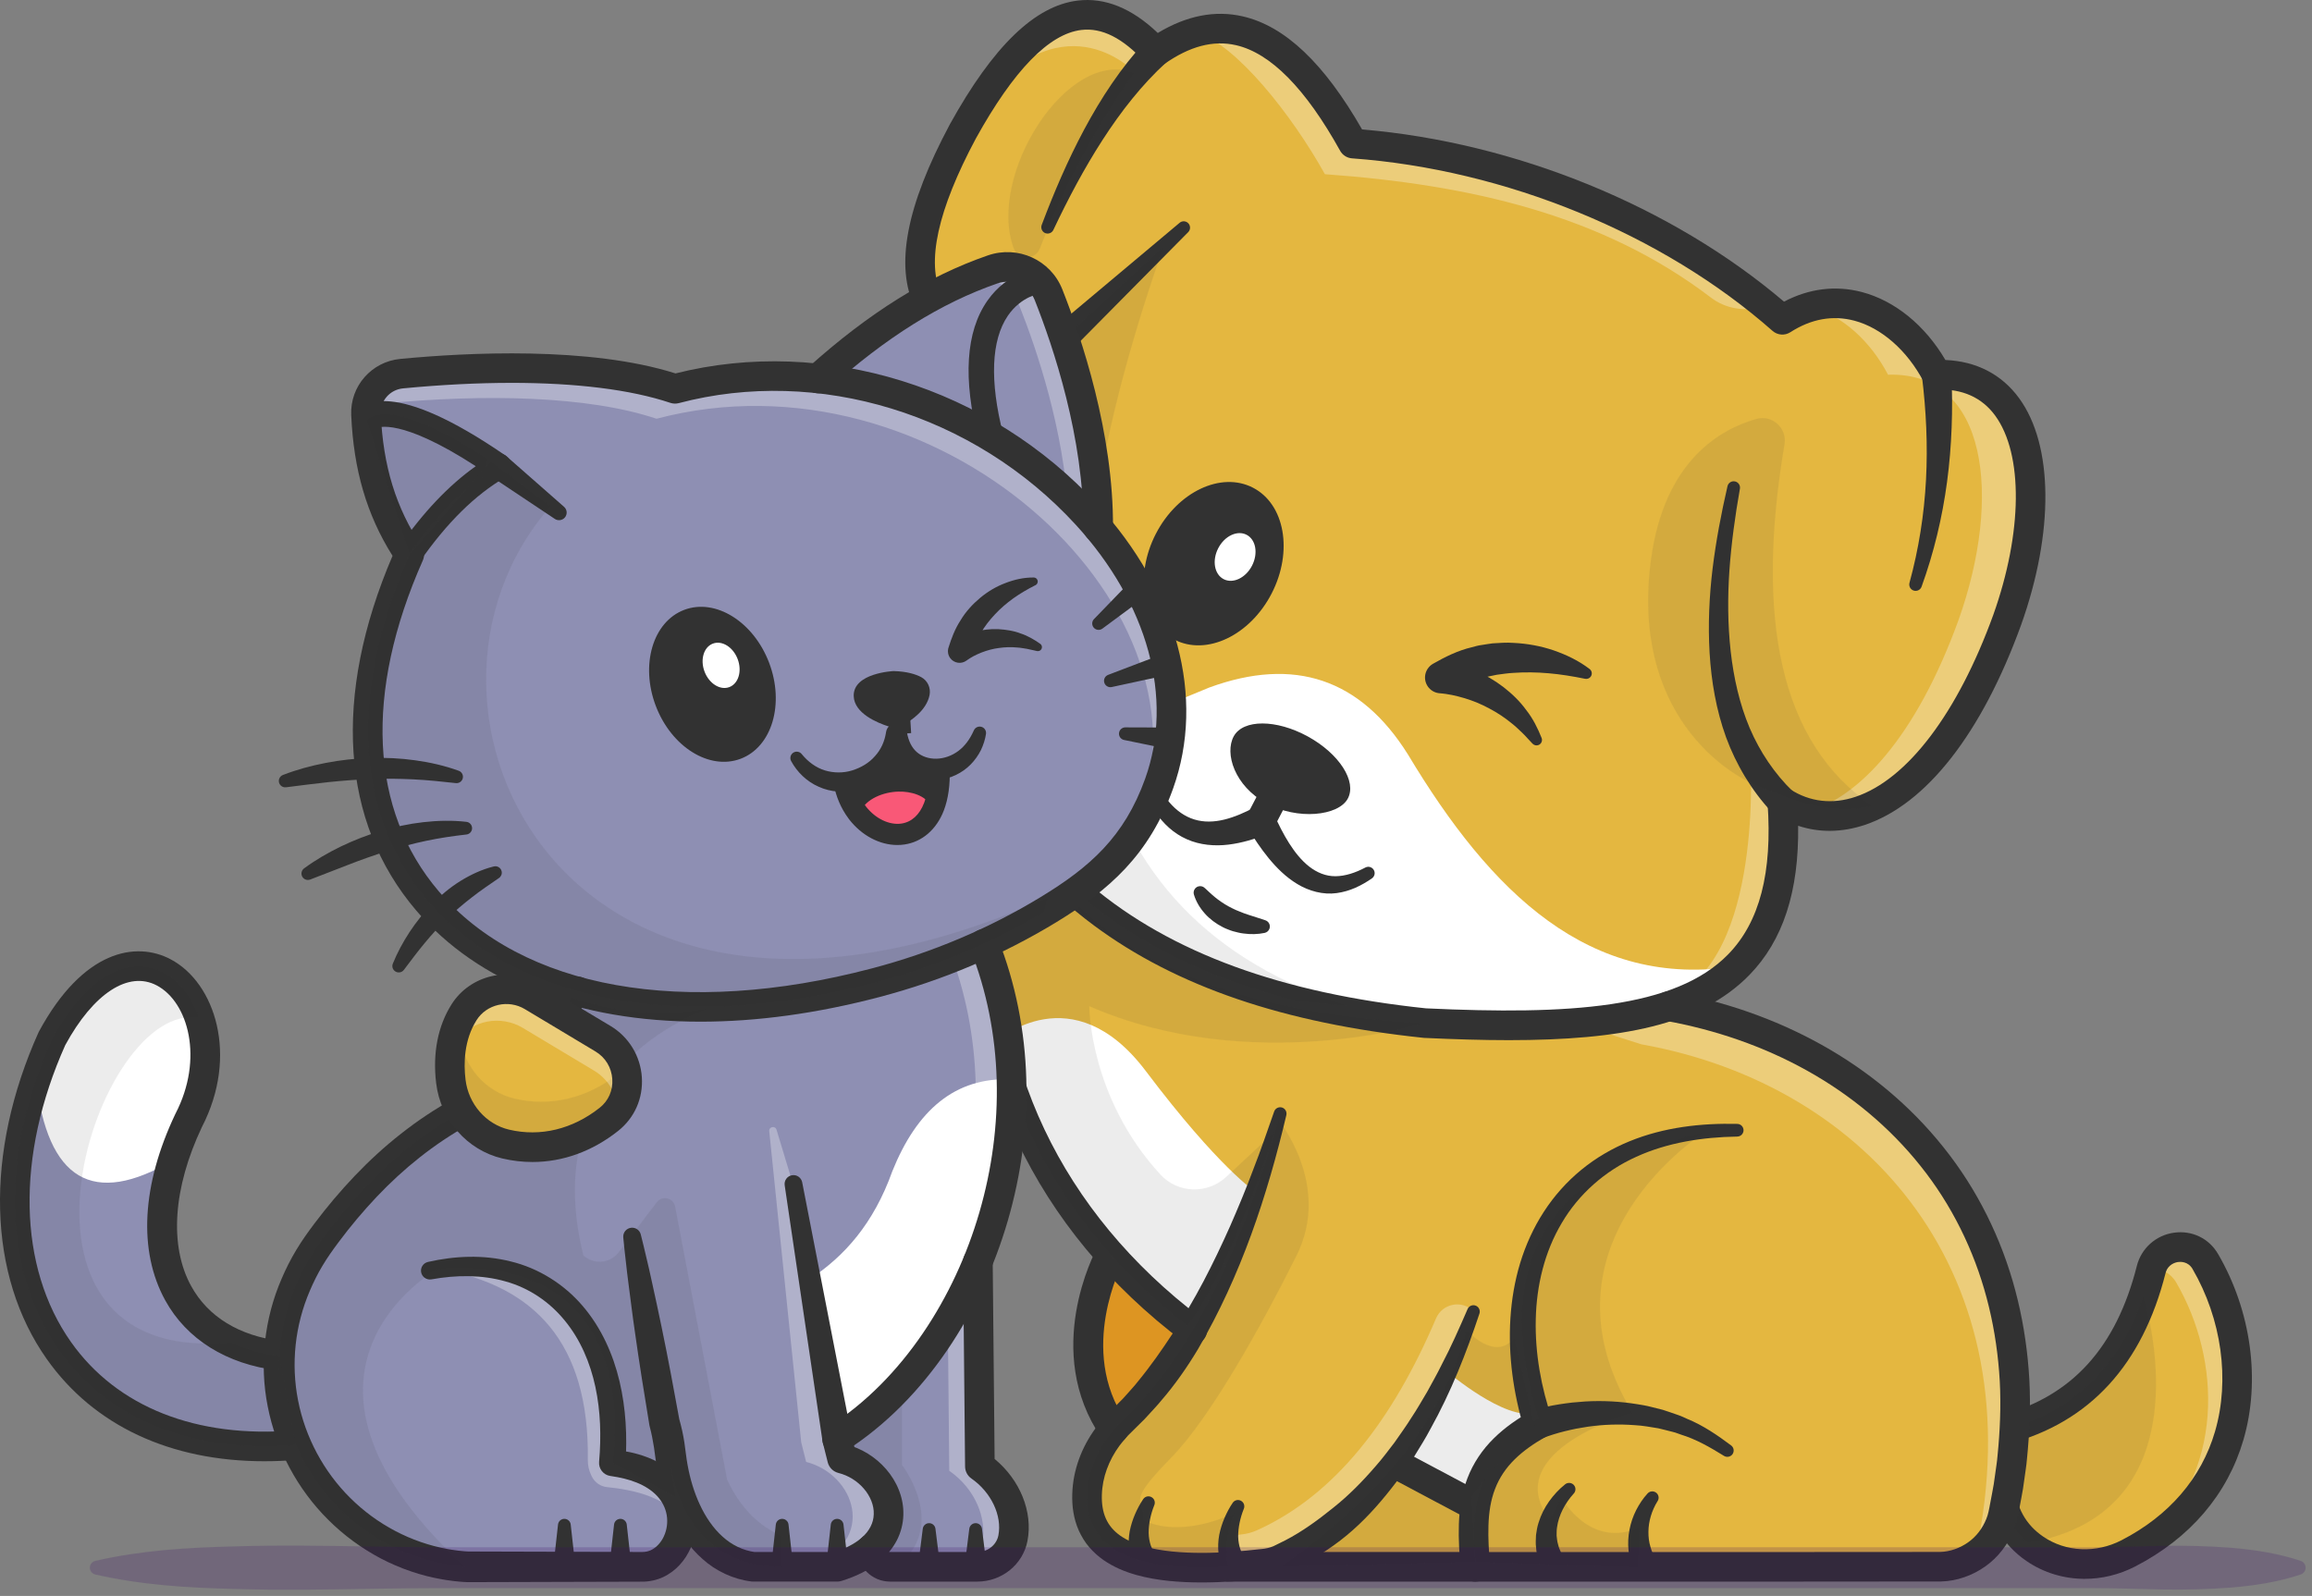 <svg width="239" height="165" viewBox="0 0 239 165" fill="none" xmlns="http://www.w3.org/2000/svg">
<rect x="0" y="0" width="239" height="165" fill="#808080" stroke="none"/>
<path d="M220.015 160.598C216.941 162.181 213.217 162.08 210.358 160.135C210.092 159.952 209.825 159.75 209.571 159.527C208.111 158.272 206.935 156.393 206.695 153.582L207.316 147.781C214.381 145.883 219.058 141.201 221.558 133.988C221.864 133.113 222.135 132.204 222.375 131.255C223.044 128.615 226.603 128.068 227.971 130.425C233.283 139.562 233.183 153.805 220.015 160.598Z" fill="#E4B740"/>
<g opacity="0.55">
<path opacity="0.55" d="M221.563 159.728C230.114 152.318 229.585 140.541 224.973 132.611C224.391 131.606 223.403 131.128 222.42 131.115C223.171 128.597 226.63 128.112 227.971 130.425C233.064 139.19 233.183 152.65 221.562 159.728H221.563Z" fill="white"/>
</g>
<path d="M215.511 163.234C213.381 163.234 211.285 162.618 209.498 161.399C206.948 159.662 205.452 157.003 205.169 153.712C205.097 152.87 205.721 152.128 206.562 152.056C207.404 151.986 208.145 152.607 208.218 153.449C208.425 155.86 209.408 157.634 211.222 158.87C213.561 160.464 216.661 160.606 219.312 159.238C224.227 156.703 227.568 152.817 228.974 148.001C230.533 142.661 229.664 136.378 226.65 131.193C226.188 130.398 225.389 130.444 225.156 130.476C224.912 130.511 224.096 130.695 223.86 131.63C221.465 141.092 216.032 147.024 207.71 149.256C206.893 149.476 206.055 148.991 205.836 148.175C205.617 147.359 206.101 146.52 206.917 146.3C214.19 144.348 218.761 139.305 220.893 130.88C221.354 129.056 222.861 127.708 224.73 127.445C226.6 127.183 228.351 128.03 229.295 129.654C232.722 135.549 233.7 142.729 231.912 148.858C230.266 154.498 226.394 159.029 220.715 161.957C219.061 162.81 217.274 163.232 215.511 163.232V163.234Z" fill="#323232"/>
<g opacity="0.3">
<path opacity="0.3" d="M209.571 159.527C208.111 158.272 206.935 156.393 206.695 153.582L207.316 147.781C214.381 145.883 219.058 141.201 221.558 133.988H221.563C221.563 133.988 228.745 156.358 209.571 159.527Z" fill="#323232"/>
</g>
<path d="M115.117 147.78C109.451 139.51 114.735 129.787 114.735 129.787L123.26 137.498L115.117 147.78Z" fill="#EF9F21"/>
<path d="M115.105 148.149L114.937 147.903C109.262 139.619 114.49 129.78 114.544 129.682L114.676 129.438L123.559 137.473L115.105 148.148V148.149ZM114.801 130.141C114.05 131.69 110.357 140.13 115.132 147.409L122.961 137.523L114.801 130.141Z" fill="#323232"/>
<g opacity="0.3">
<path opacity="0.3" d="M115.117 147.78C109.451 139.51 114.735 129.787 114.735 129.787L123.26 137.498L115.117 147.78Z" fill="#323232"/>
</g>
<path d="M207.087 156.502C206.41 159.693 203.612 161.989 200.347 161.989H126.986L123.261 137.499C123.09 137.367 122.92 137.241 122.75 137.11C108.643 126.233 100.634 110.347 102.133 92.807L107.335 88.768L112.367 84.864L172.482 104.033C196.042 108.244 213.161 127.92 207.088 156.502H207.087Z" fill="#E4B740"/>
<g opacity="0.55">
<path opacity="0.55" d="M207.088 156.503C206.703 158.313 205.636 159.838 204.185 160.813C204.22 160.691 204.251 160.564 204.277 160.438C210.349 131.856 193.23 112.178 169.671 107.969L109.556 88.799L102.01 94.657C102.041 94.045 102.08 93.429 102.132 92.808L112.367 84.865L172.482 104.034C196.041 108.244 213.161 127.921 207.088 156.503Z" fill="white"/>
</g>
<path d="M103.143 107.56C103.143 107.56 110.858 100.676 118.444 110.73C126.029 120.785 129.766 123.202 129.766 123.202L149.687 141.875C149.687 141.875 155.569 146.896 158.65 146.081L155.981 149.328L151.798 155.322L121.73 136.087C121.73 136.087 104.446 120.128 103.143 107.56Z" fill="white"/>
<path d="M152.323 135.575C147.68 148.034 141.314 157.175 132.313 161.228C131.819 161.45 131.29 161.586 130.757 161.647C129.441 161.801 128.182 161.914 126.984 161.988C117.751 162.544 112.068 160.563 112.378 154.316C112.518 151.466 113.9 148.842 115.972 146.888C122.805 140.431 128.091 129.768 132.147 115.78C132.213 115.557 132.279 115.33 132.343 115.102L152.322 135.575H152.323Z" fill="#E4B740"/>
<g opacity="0.55">
<path opacity="0.55" d="M152.323 135.574C147.681 148.034 141.315 157.175 132.314 161.227C131.82 161.45 131.291 161.586 130.757 161.647C129.441 161.8 128.182 161.914 126.985 161.988C126.709 160.896 126.775 159.75 126.945 158.788C127.413 158.743 127.889 158.692 128.37 158.635C128.908 158.573 129.437 158.438 129.927 158.215C137.997 154.577 143.951 146.848 148.445 136.308C149.109 134.748 151.138 134.358 152.323 135.573V135.574Z" fill="white"/>
</g>
<path d="M207.49 64.098C201.597 80.335 192.993 86.092 186.396 83.928C186.396 83.928 186.392 83.928 186.383 83.923C185.644 83.678 184.927 83.337 184.245 82.895C184.245 82.913 184.25 82.935 184.25 82.952C184.814 91.009 183.122 96.373 179.59 99.884V99.888C177.299 102.166 174.239 103.661 170.518 104.606C164.389 106.162 156.472 106.21 147.305 105.777C142.772 105.301 138.356 104.58 134.133 103.522H134.125C116.507 99.124 102.251 88.999 96.681 67.438C96.209 65.62 95.803 63.718 95.457 61.729L103.536 36.92L103.807 36.084C94.054 34.34 92.344 27.035 99.544 13.57C100.174 12.433 100.803 11.363 101.442 10.366C106.929 1.745 112.721 -1.56 119.091 4.971C119.217 5.103 119.344 5.233 119.471 5.373C127.536 -0.284 134.107 4.455 139.874 14.847C156.04 16.014 172.517 22.716 184.246 33.059C190.585 28.993 197.077 32.77 200.203 38.742C210.533 38.414 212.007 51.419 207.491 64.098H207.49Z" fill="#E4B740"/>
<g opacity="0.55">
<path opacity="0.55" d="M179.589 99.884V99.889C177.298 102.167 174.239 103.662 170.518 104.607C170.903 104.034 171.637 103.491 172.804 103.007C182.278 99.072 180.953 78.504 180.953 78.504C181.413 80.751 182.934 82.145 184.25 82.954C184.813 91.011 183.121 96.376 179.589 99.886V99.884Z" fill="white"/>
</g>
<g opacity="0.55">
<path opacity="0.55" d="M176.859 30.764C165.612 22.179 151.865 19.085 136.958 18.01C133.543 11.859 127.732 4.525 123.614 3.323C129.836 1.57 135.125 6.296 139.873 14.847C155.27 15.957 170.951 22.091 182.54 31.616C182.43 31.642 182.325 31.67 182.223 31.7C180.374 32.245 178.391 31.933 176.859 30.764Z" fill="white"/>
</g>
<g opacity="0.55">
<path opacity="0.55" d="M119.089 4.971L117.437 7.59C117.437 7.59 110.276 -0.323 101.44 10.366C106.927 1.745 112.719 -1.56 119.089 4.971Z" fill="white"/>
</g>
<g opacity="0.55">
<path opacity="0.55" d="M207.489 64.098C201.679 80.116 193.224 85.934 186.667 84.011C192.131 82.52 198.054 76.238 202.462 64.098C206.978 51.42 205.504 38.414 195.174 38.742C193.39 35.332 190.509 32.639 187.187 31.716C192.516 30.217 197.561 33.696 200.202 38.742C210.532 38.414 212.006 51.419 207.489 64.098Z" fill="white"/>
</g>
<path d="M179.589 99.885V99.889C173.521 105.926 162.033 106.473 147.304 105.778C123.842 103.321 103.588 94.167 96.681 67.438C102.884 76.79 121.437 72.553 121.437 72.553L125.009 71.08C133.8 67.863 140.651 70.175 145.555 78.018C154.089 92.244 164.301 102.333 179.589 99.885V99.885Z" fill="white"/>
<path d="M155.979 107.538C153.243 107.538 150.328 107.45 147.232 107.305C147.203 107.304 147.174 107.301 147.145 107.298C132.735 105.79 121.596 101.991 113.09 95.684C102.954 88.169 96.514 76.833 93.947 61.99C93.905 61.745 93.923 61.493 94 61.255L101.829 37.211C98.286 36.255 95.853 34.452 94.586 31.838C92.491 27.516 93.672 21.304 98.194 12.848C102.666 4.769 106.987 0.592 111.412 0.059C114.222 -0.281 117 0.847 119.685 3.408C122.663 1.612 125.611 1.035 128.467 1.692C132.834 2.697 136.874 6.524 140.804 13.383C156.661 14.713 172.822 21.315 184.421 31.188C187.008 29.824 189.773 29.481 192.48 30.197C195.899 31.103 199.001 33.64 201.104 37.218C204.306 37.351 206.926 38.704 208.722 41.166C212.27 46.029 212.349 55.013 208.928 64.613C204.867 75.804 199.139 83.14 192.797 85.276C190.418 86.077 188.069 86.104 185.882 85.374C185.97 92.181 184.309 97.247 180.833 100.808C175.764 106.002 167.461 107.538 155.979 107.538ZM147.42 104.25C162.218 104.943 173.191 104.257 178.644 98.671C181.901 95.334 183.234 90.21 182.719 83.005C182.678 82.427 182.967 81.874 183.466 81.579C183.965 81.284 184.588 81.296 185.075 81.61C187.101 82.916 189.433 83.181 191.822 82.377C197.184 80.57 202.37 73.719 206.05 63.578C209.086 55.059 209.166 46.967 206.251 42.971C204.884 41.097 202.862 40.188 200.252 40.273C199.661 40.293 199.119 39.973 198.846 39.453C197.172 36.252 194.499 33.898 191.697 33.156C189.457 32.563 187.229 32.964 185.072 34.349C184.498 34.718 183.747 34.661 183.234 34.209C171.873 24.188 155.622 17.52 139.763 16.371C139.248 16.334 138.786 16.04 138.535 15.588C134.973 9.168 131.354 5.496 127.781 4.674C125.425 4.131 122.994 4.771 120.35 6.626C119.722 7.067 118.866 6.975 118.346 6.411C116.053 3.926 113.905 2.84 111.777 3.098C108.444 3.499 104.779 7.271 100.882 14.312C96.92 21.719 95.725 27.173 97.34 30.504C98.365 32.617 100.568 33.95 104.075 34.579C104.511 34.657 104.892 34.92 105.119 35.299C105.346 35.679 105.398 36.138 105.261 36.559L97.028 61.842C101.619 87.643 117.643 101.123 147.419 104.251L147.42 104.25Z" fill="#323232"/>
<path d="M183.159 83.973C181.059 81.724 179.465 79.045 178.427 76.22C177.402 73.384 176.905 70.429 176.727 67.502C176.556 64.57 176.691 61.652 177.037 58.777C177.391 55.903 177.932 53.069 178.577 50.267C178.658 49.913 179.01 49.694 179.363 49.775C179.705 49.853 179.922 50.185 179.862 50.526L179.86 50.536C179.367 53.327 178.979 56.132 178.778 58.94C178.583 61.747 178.602 64.559 178.905 67.316C179.213 70.068 179.82 72.774 180.869 75.263C181.931 77.744 183.438 79.982 185.332 81.819L185.343 81.83C185.95 82.419 185.965 83.388 185.376 83.994C184.787 84.601 183.818 84.616 183.212 84.027C183.195 84.01 183.175 83.99 183.159 83.973Z" fill="#323232"/>
<path d="M201.726 38.616C201.888 42.353 201.771 46.109 201.275 49.815C200.783 53.52 199.903 57.165 198.64 60.656C198.517 60.997 198.141 61.173 197.8 61.049C197.476 60.932 197.302 60.584 197.39 60.258C198.345 56.769 198.909 53.194 199.098 49.61C199.289 46.023 199.114 42.43 198.676 38.872V38.869C198.573 38.029 199.169 37.266 200.008 37.163C200.848 37.059 201.611 37.656 201.715 38.495C201.719 38.535 201.723 38.577 201.725 38.617L201.726 38.616Z" fill="#323232"/>
<path d="M103.227 35.603L108.262 34.792L107.47 35.177L121.942 23.033C122.22 22.8 122.634 22.837 122.867 23.114C123.086 23.375 123.066 23.759 122.831 23.997L109.544 37.428C109.339 37.634 109.082 37.76 108.816 37.802L108.751 37.813L103.716 38.624C102.882 38.759 102.096 38.191 101.962 37.357C101.828 36.523 102.395 35.738 103.229 35.603H103.227Z" fill="#323232"/>
<path d="M120.547 6.461C118.037 8.753 115.88 11.52 113.976 14.465C112.072 17.416 110.41 20.557 108.891 23.77C108.737 24.098 108.346 24.24 108.018 24.086C107.708 23.94 107.566 23.577 107.683 23.26C108.951 19.894 110.374 16.568 112.093 13.356C113.815 10.151 115.835 7.043 118.396 4.284C118.971 3.664 119.94 3.629 120.56 4.204C121.18 4.78 121.215 5.749 120.64 6.369C120.611 6.399 120.582 6.428 120.552 6.455L120.547 6.46V6.461Z" fill="#323232"/>
<path d="M135.189 76.138C138.442 77.919 140.292 80.803 139.319 82.579C138.346 84.354 134.136 84.821 130.883 83.039C127.63 81.257 126.565 77.9 127.537 76.124C128.51 74.349 131.936 74.355 135.189 76.138H135.189Z" fill="#323232"/>
<path d="M141.822 90.813C140.78 91.532 139.574 92.149 138.177 92.334C136.779 92.531 135.288 92.119 134.109 91.397C132.913 90.677 131.963 89.716 131.139 88.716C130.318 87.71 129.615 86.647 128.969 85.567L130.976 86.251C129.714 86.738 128.397 87.153 126.986 87.323C125.586 87.495 124.049 87.377 122.681 86.764C121.309 86.162 120.215 85.118 119.463 83.976C118.706 82.826 118.208 81.591 117.828 80.353C117.722 80.006 117.916 79.639 118.263 79.532C118.585 79.434 118.925 79.594 119.057 79.897L119.059 79.903C119.544 81.011 120.131 82.062 120.864 82.93C121.597 83.798 122.493 84.43 123.465 84.723C124.437 85.024 125.494 84.994 126.552 84.736C127.611 84.478 128.659 84.015 129.678 83.479C130.353 83.124 131.181 83.355 131.579 83.991L131.686 84.162C132.152 85.211 132.662 86.23 133.255 87.167C133.847 88.1 134.527 88.957 135.326 89.583C136.124 90.205 137.04 90.597 138.051 90.59C139.062 90.585 140.125 90.227 141.128 89.699L141.142 89.692C141.463 89.522 141.859 89.645 142.028 89.967C142.185 90.265 142.09 90.627 141.82 90.813H141.822Z" fill="#323232"/>
<path d="M130.326 86.395C130.088 86.395 129.847 86.339 129.621 86.221C128.871 85.831 128.58 84.907 128.97 84.158L130.792 80.66C131.183 79.911 132.106 79.621 132.856 80.01C133.605 80.401 133.896 81.325 133.506 82.074L131.684 85.571C131.412 86.096 130.878 86.395 130.326 86.395Z" fill="#323232"/>
<path d="M124.554 91.821C125.017 92.261 125.452 92.66 125.912 93.006C126.375 93.347 126.85 93.648 127.365 93.896C127.619 94.023 127.88 94.148 128.156 94.245C128.421 94.368 128.706 94.455 128.991 94.557C129.564 94.751 130.164 94.922 130.793 95.14L130.814 95.148C131.167 95.27 131.355 95.656 131.232 96.009C131.151 96.241 130.957 96.402 130.732 96.45C130.021 96.601 129.285 96.612 128.549 96.511C128.364 96.494 128.181 96.456 127.998 96.413C127.815 96.376 127.631 96.329 127.449 96.274C127.268 96.219 127.089 96.154 126.913 96.081C126.734 96.012 126.557 95.939 126.387 95.846C125.702 95.494 125.06 95.026 124.547 94.445C124.032 93.87 123.633 93.2 123.419 92.483C123.313 92.126 123.516 91.75 123.873 91.643C124.113 91.572 124.361 91.639 124.531 91.8L124.551 91.82L124.554 91.821Z" fill="#323232"/>
<g opacity="0.3">
<path opacity="0.3" d="M193.571 83.318C183.928 76.804 181.46 63.833 184.475 45.927C184.756 44.261 183.206 42.85 181.579 43.305C177.776 44.371 172.028 47.673 170.663 57.865C168.579 73.426 178.137 80.399 183.304 81.873C183.304 81.873 188.688 84.614 193.571 83.318Z" fill="#323232"/>
</g>
<g opacity="0.3">
<path opacity="0.3" d="M117.285 7.559C113.408 12.841 109.748 19.914 107.498 25.688C107.014 26.928 105.248 26.913 104.784 25.665C101.987 18.125 110.408 4.763 117.285 7.559Z" fill="#323232"/>
</g>
<g opacity="0.3">
<path opacity="0.3" d="M139.58 104.033C139.58 104.033 137.455 103.858 134.132 103.522H134.124C116.506 99.124 102.249 88.999 96.68 67.438C96.207 65.62 95.802 63.718 95.456 61.729L103.535 36.919L108.505 36.303L120.304 25.435C105.493 67.591 110.572 94.801 139.579 104.034L139.58 104.033Z" fill="#323232"/>
</g>
<path d="M172.75 102.528C178.159 103.507 183.443 105.308 188.274 108.001C193.1 110.685 197.459 114.279 200.918 118.628C204.393 122.964 206.907 128.058 208.328 133.412C209.043 136.089 209.494 138.83 209.709 141.583C209.93 144.337 209.86 147.1 209.627 149.836C209.554 150.519 209.519 151.207 209.413 151.885L209.124 153.922C209.012 154.598 208.874 155.269 208.75 155.943C208.68 156.289 208.636 156.593 208.544 156.975C208.493 157.171 208.445 157.37 208.388 157.565L208.185 158.142C207.585 159.655 206.56 161.009 205.223 161.949C203.897 162.893 202.286 163.463 200.652 163.506L184.569 163.519H152.499C151.706 163.519 151.054 162.903 150.989 162.126V162.124C150.857 160.652 150.757 159.147 150.809 157.588C150.86 156.038 151.084 154.406 151.689 152.843C152.28 151.278 153.255 149.845 154.422 148.705C155.588 147.555 156.908 146.662 158.255 145.896L157.541 147.703V147.701C156.441 144.022 155.894 140.153 156.137 136.29C156.26 134.362 156.582 132.437 157.147 130.575C157.715 128.716 158.527 126.922 159.59 125.285C160.651 123.647 161.964 122.171 163.47 120.94C164.974 119.707 166.666 118.723 168.444 117.996C172.013 116.536 175.855 116.108 179.595 116.196C179.956 116.204 180.244 116.505 180.235 116.866C180.227 117.22 179.941 117.5 179.592 117.507H179.581C175.975 117.564 172.356 118.13 169.138 119.602C165.919 121.051 163.202 123.448 161.447 126.438C159.667 129.42 158.833 132.913 158.758 136.409C158.676 139.913 159.312 143.432 160.454 146.764V146.766L160.459 146.783C160.669 147.488 160.353 148.224 159.741 148.572C158.57 149.238 157.475 149.992 156.576 150.88C155.674 151.767 154.987 152.786 154.55 153.933C154.103 155.078 153.91 156.359 153.868 157.7C153.822 159.041 153.91 160.436 154.037 161.849V161.851L152.513 160.46H184.57L200.542 160.45C201.582 160.425 202.597 160.06 203.444 159.461C204.3 158.865 204.948 157.996 205.334 157.032L205.465 156.664L205.563 156.286C205.629 156.02 205.685 155.661 205.747 155.354C205.865 154.714 205.997 154.076 206.103 153.435L206.376 151.505C206.478 150.863 206.508 150.214 206.579 149.569C206.799 146.987 206.865 144.39 206.657 141.815C206.455 139.241 206.035 136.691 205.372 134.206C204.052 129.239 201.735 124.544 198.524 120.536C195.326 116.518 191.288 113.182 186.782 110.676C182.275 108.163 177.313 106.468 172.211 105.543H172.205C171.374 105.391 170.821 104.596 170.972 103.764C171.123 102.933 171.919 102.381 172.751 102.532L172.75 102.528Z" fill="#323232"/>
<path d="M132.976 115.283C131.008 123.619 128.279 131.889 123.847 139.474C122.72 141.354 121.457 143.171 120.002 144.847C119.658 145.28 119.265 145.676 118.895 146.091L118.331 146.705L117.737 147.293L116.624 148.396C116.297 148.732 116.003 149.095 115.724 149.468C114.622 150.965 113.953 152.747 113.904 154.545C113.875 155.445 113.999 156.29 114.318 157C114.633 157.713 115.144 158.303 115.831 158.784C117.219 159.745 119.18 160.202 121.156 160.403C123.149 160.603 125.218 160.576 127.288 160.436C128.324 160.364 129.363 160.27 130.402 160.15L130.593 160.128L130.738 160.109C130.835 160.094 130.93 160.076 131.023 160.054C131.21 160.011 131.389 159.956 131.558 159.888L131.683 159.834L131.851 159.751L132.189 159.584L132.863 159.25C134.649 158.328 136.276 157.131 137.848 155.86C139.435 154.599 140.875 153.131 142.217 151.57C142.902 150.8 143.515 149.964 144.149 149.143C144.74 148.289 145.356 147.449 145.908 146.561C146.49 145.693 147.003 144.779 147.541 143.879C148.038 142.954 148.569 142.045 149.028 141.096C150.011 139.231 150.863 137.293 151.707 135.348L151.711 135.338C151.856 135.005 152.242 134.853 152.575 134.997C152.888 135.133 153.04 135.487 152.936 135.806C151.581 139.882 149.995 143.919 147.872 147.73C147.366 148.696 146.779 149.619 146.208 150.554C145.593 151.461 144.997 152.384 144.316 153.254C142.981 155.007 141.528 156.704 139.848 158.192C138.175 159.688 136.266 160.921 134.269 161.969L133.509 162.344L133.129 162.531L132.939 162.624L132.696 162.728C132.37 162.858 132.038 162.96 131.706 163.037C131.539 163.075 131.372 163.106 131.205 163.133L130.954 163.166L130.748 163.19C129.668 163.315 128.581 163.413 127.49 163.489C125.306 163.634 123.093 163.671 120.84 163.446C119.714 163.33 118.576 163.142 117.435 162.823C116.297 162.498 115.144 162.03 114.077 161.292C113.543 160.925 113.045 160.471 112.602 159.963C112.158 159.451 111.802 158.858 111.521 158.244C110.966 156.999 110.805 155.678 110.845 154.451C110.912 151.973 111.833 149.588 113.256 147.658C113.615 147.176 113.996 146.711 114.412 146.28L115.564 145.122L116.101 144.58L116.613 144.01C116.95 143.626 117.301 143.256 117.614 142.847C118.918 141.268 120.102 139.575 121.238 137.841C123.544 134.391 125.439 130.629 127.155 126.781C128 124.85 128.816 122.898 129.552 120.912C130.325 118.939 131.01 116.929 131.713 114.923L131.716 114.914C131.836 114.572 132.21 114.392 132.553 114.512C132.872 114.624 133.049 114.96 132.975 115.283H132.976Z" fill="#323232"/>
<path d="M123.259 139.027C122.938 139.027 122.614 138.926 122.338 138.718C107.016 127.16 99.095 110.378 100.605 92.676C100.678 91.835 101.422 91.211 102.26 91.282C103.101 91.355 103.726 92.095 103.654 92.937C102.235 109.569 109.717 125.365 124.181 136.275C124.856 136.784 124.99 137.744 124.481 138.418C124.18 138.816 123.722 139.027 123.258 139.027H123.259Z" fill="#323232"/>
<path d="M115.119 149.31C114.631 149.31 114.151 149.077 113.855 148.644C107.731 139.705 113.157 129.486 113.391 129.055C113.794 128.312 114.724 128.038 115.466 128.442C116.208 128.845 116.484 129.773 116.081 130.515C116.008 130.65 111.34 139.558 116.379 146.915C116.858 147.612 116.679 148.565 115.982 149.042C115.718 149.223 115.417 149.31 115.119 149.31Z" fill="#323232"/>
<path d="M152.513 163.518H126.984C126.139 163.518 125.454 162.834 125.454 161.988C125.454 161.143 126.139 160.458 126.984 160.458H152.513C153.359 160.458 154.043 161.143 154.043 161.988C154.043 162.834 153.359 163.518 152.513 163.518Z" fill="#323232"/>
<path d="M145.255 150.118L143.818 152.821L151.796 157.063L153.233 154.36L145.255 150.118Z" fill="#323232"/>
<path d="M158.466 145.799C158.979 145.64 159.394 145.54 159.852 145.439C160.299 145.339 160.746 145.259 161.192 145.187C161.638 145.107 162.088 145.066 162.535 145.005C162.984 144.959 163.434 144.93 163.882 144.893C165.679 144.791 167.485 144.885 169.258 145.176C170.147 145.297 171.016 145.538 171.884 145.756C172.312 145.888 172.734 146.044 173.158 146.187C173.368 146.263 173.582 146.328 173.789 146.413L174.402 146.689C176.061 147.364 177.544 148.384 178.954 149.439C179.243 149.655 179.302 150.066 179.086 150.356C178.881 150.629 178.505 150.697 178.22 150.522L178.171 150.492C176.766 149.622 175.333 148.8 173.765 148.318L173.189 148.113C172.994 148.052 172.793 148.01 172.596 147.958C172.2 147.861 171.808 147.752 171.412 147.665C170.606 147.537 169.809 147.383 168.994 147.344C167.374 147.22 165.743 147.274 164.137 147.503L162.939 147.706C162.545 147.796 162.147 147.866 161.759 147.971C161.368 148.069 160.981 148.173 160.601 148.293C160.231 148.406 159.826 148.548 159.532 148.668L159.5 148.681C158.716 149.001 157.822 148.625 157.502 147.841C157.183 147.058 157.559 146.164 158.342 145.844C158.383 145.827 158.426 145.812 158.467 145.799H158.466Z" fill="#323232"/>
<path d="M119.309 155.652C119.135 156.079 118.982 156.592 118.885 157.068C118.787 157.553 118.737 158.037 118.741 158.501C118.754 158.963 118.832 159.398 118.961 159.784C119.096 160.17 119.316 160.486 119.549 160.769L119.56 160.782C120.025 161.342 119.948 162.173 119.387 162.638C118.826 163.103 117.996 163.026 117.531 162.466C117.476 162.401 117.427 162.326 117.387 162.254C117.042 161.62 116.8 160.941 116.716 160.26C116.637 159.583 116.671 158.924 116.783 158.306C116.905 157.691 117.092 157.111 117.325 156.565C117.566 156.011 117.824 155.515 118.175 154.992C118.377 154.692 118.785 154.611 119.085 154.814C119.348 154.99 119.442 155.323 119.328 155.605L119.308 155.653L119.309 155.652Z" fill="#323232"/>
<path d="M128.562 156.032C128.389 156.458 128.235 156.971 128.139 157.447C128.04 157.932 127.99 158.416 127.994 158.88C128.007 159.342 128.085 159.777 128.215 160.163C128.349 160.549 128.568 160.866 128.803 161.149L128.813 161.162C129.278 161.722 129.201 162.553 128.64 163.018C128.08 163.483 127.248 163.406 126.783 162.845C126.729 162.78 126.679 162.705 126.64 162.634C126.295 162 126.052 161.32 125.969 160.639C125.89 159.962 125.924 159.304 126.036 158.686C126.158 158.07 126.345 157.491 126.578 156.944C126.818 156.391 127.076 155.895 127.428 155.371C127.63 155.071 128.037 154.99 128.338 155.193C128.601 155.37 128.695 155.702 128.58 155.985L128.561 156.033L128.562 156.032Z" fill="#323232"/>
<path d="M162.648 154.455C162.233 154.907 161.828 155.497 161.539 156.073C161.244 156.659 161.045 157.274 160.961 157.88C160.905 158.182 160.919 158.485 160.913 158.78C160.958 159.076 160.963 159.368 161.06 159.651C161.181 160.222 161.483 160.751 161.786 161.262L161.832 161.341C162.202 161.967 161.995 162.775 161.369 163.146C160.743 163.516 159.935 163.309 159.564 162.683C159.534 162.632 159.506 162.574 159.483 162.521C159.149 161.724 158.853 160.897 158.792 160.011C158.726 159.577 158.768 159.133 158.783 158.701C158.847 158.269 158.907 157.841 159.044 157.436C159.289 156.621 159.672 155.876 160.14 155.217C160.62 154.552 161.132 153.989 161.797 153.456C162.079 153.231 162.491 153.276 162.717 153.558C162.921 153.813 162.903 154.176 162.688 154.41L162.647 154.455H162.648Z" fill="#323232"/>
<path d="M171.319 155.247C171.057 155.672 170.801 156.227 170.651 156.751C170.49 157.284 170.409 157.831 170.404 158.363C170.398 158.896 170.458 159.419 170.612 159.916C170.739 160.417 170.981 160.884 171.228 161.335L171.256 161.387C171.605 162.026 171.37 162.827 170.731 163.176C170.092 163.525 169.291 163.289 168.942 162.651C168.908 162.588 168.877 162.515 168.853 162.45C168.614 161.754 168.408 161.046 168.351 160.309C168.267 159.58 168.314 158.839 168.45 158.135C168.586 157.429 168.818 156.754 169.134 156.133C169.293 155.823 169.466 155.524 169.66 155.238C169.859 154.946 170.052 154.692 170.321 154.399C170.566 154.133 170.98 154.116 171.246 154.361C171.481 154.577 171.522 154.924 171.359 155.185L171.32 155.249L171.319 155.247Z" fill="#323232"/>
<g opacity="0.3">
<path opacity="0.3" d="M176.325 116.975C176.325 116.975 158.051 128.389 168.78 146.082C168.78 146.082 154.886 149.942 160.166 157.059L161.415 154.823C161.415 154.823 164.306 160.198 169.466 157.925L169.375 162.079L152.513 161.513C151.721 154.763 153.61 149.639 158.998 146.634C154.658 132.378 158.032 121.454 176.324 116.975H176.325Z" fill="#323232"/>
</g>
<g opacity="0.3">
<path opacity="0.3" d="M126.77 121.664L131.798 116.973C131.798 116.973 127.343 131.155 122.748 137.109C108.641 126.232 100.632 110.346 102.131 92.806L107.333 88.767C115.093 100.024 129.31 104.798 147.304 105.777C147.304 105.777 129.349 111.325 112.606 104.033C112.606 104.186 112.636 113.485 119.977 121.447C121.774 123.396 124.832 123.473 126.77 121.664Z" fill="#323232"/>
</g>
<g opacity="0.3">
<path opacity="0.3" d="M151.582 137.497C151.582 137.497 154.59 140.895 156.557 138.272L158.649 147.431C158.649 147.431 153.856 152.062 152.147 154.821L152.513 161.511L132.344 161.987C141.734 155.388 148.863 147.601 151.582 137.496V137.497Z" fill="#323232"/>
</g>
<g opacity="0.3">
<path opacity="0.3" d="M121.122 150.657C117.139 154.74 117.694 154.92 118.236 156.432V157.145C118.236 157.145 121.384 159.213 127.635 156.437C127.574 156.577 126.337 159.423 126.984 161.988C117.751 162.544 112.068 160.563 112.378 154.316C112.518 151.466 113.9 148.842 115.972 146.888C122.805 140.431 128.091 129.768 132.147 115.78C132.147 115.78 137.685 122.468 134.045 129.786C130.399 137.105 125.105 146.578 121.122 150.657Z" fill="#323232"/>
</g>
<g opacity="0.3">
<path opacity="0.3" d="M112.732 157.145C112.841 157.473 112.981 157.779 113.143 158.072C112.977 157.784 112.841 157.473 112.732 157.145Z" fill="#323232"/>
</g>
<path d="M131.452 61.362C133.69 57.023 132.825 52.123 129.52 50.419C126.216 48.715 121.722 50.851 119.484 55.191C117.246 59.531 118.111 64.43 121.416 66.135C124.72 67.839 129.214 65.702 131.452 61.362Z" fill="#323232"/>
<path d="M129.426 58.484C130.08 57.217 129.828 55.786 128.863 55.288C127.898 54.79 126.585 55.414 125.932 56.682C125.278 57.95 125.53 59.38 126.495 59.878C127.461 60.376 128.773 59.752 129.426 58.484Z" fill="white"/>
<path d="M104.708 159.033C104.371 160.769 102.797 161.988 101.031 161.988H92.017C90.972 161.988 90.128 161.144 90.128 160.1L81.966 141.66L80.856 139.146L101.087 130.456L101.293 151.606C103.99 153.482 105.197 156.525 104.708 159.034V159.033Z" fill="#8E8FB3"/>
<path d="M101.031 162.177H92.017C90.885 162.177 89.96 161.267 89.939 160.14L80.605 139.047L101.275 130.168L101.483 151.505C104.054 153.335 105.422 156.362 104.894 159.068C104.545 160.869 102.92 162.177 101.032 162.177H101.031ZM81.106 139.244L90.317 160.099C90.317 161.035 91.079 161.797 92.017 161.797H101.031C102.739 161.797 104.206 160.619 104.521 158.996C105.027 156.407 103.685 153.499 101.185 151.761L101.104 151.705L100.9 130.741L81.106 139.244Z" fill="#323232"/>
<g opacity="0.55">
<path opacity="0.55" d="M104.707 159.033C104.37 160.769 102.796 161.988 101.03 161.988H99.671C100.615 161.481 101.328 160.589 101.547 159.487C102.032 156.982 100.825 153.936 98.129 152.06L97.932 131.81L101.088 130.455L101.294 151.605C103.991 153.481 105.198 156.524 104.709 159.033H104.707Z" fill="white"/>
</g>
<g opacity="0.3">
<path opacity="0.3" d="M93.608 161.149C93.332 161.442 93.066 161.722 92.804 161.988H92.016C90.972 161.988 90.127 161.145 90.127 160.1L81.965 141.661C82.249 141.035 82.656 140.568 83.26 140.315L93.249 143.064V151.462C93.249 151.462 97.542 156.997 93.608 161.15V161.149Z" fill="#323232"/>
</g>
<path d="M30.581 149.406C7.341 151.334 -3.461 132.676 3.717 111.578V111.573C4.19 110.183 4.74 108.784 5.369 107.376C11.224 96.552 18.498 98.918 20.61 105.256V105.261C21.602 108.229 21.462 112.068 19.508 115.832C18.839 117.24 18.297 118.617 17.877 119.958C15.144 128.649 17.523 135.775 23.914 138.783H23.919C25.366 139.47 27.027 139.937 28.877 140.165L30.582 149.406H30.581Z" fill="#8E8FB3"/>
<path d="M27.373 149.732C18.521 149.732 11.216 146.549 6.574 140.604C0.856 133.277 -0.255 122.687 3.527 111.547L3.538 111.512C4.009 110.123 4.567 108.705 5.196 107.299C8.984 100.295 12.853 99.545 14.826 99.712C17.453 99.942 19.739 102.044 20.789 105.197L20.798 105.231C21.894 108.539 21.486 112.433 19.676 115.92C19.022 117.295 18.477 118.675 18.058 120.015C15.394 128.489 17.654 135.604 23.957 138.594L24 138.613C25.44 139.296 27.088 139.755 28.899 139.978L29.037 139.995L30.806 149.58L30.598 149.597C29.502 149.689 28.427 149.734 27.374 149.734L27.373 149.732ZM3.907 111.605L3.896 111.64C0.145 122.669 1.23 133.141 6.873 140.371C11.95 146.875 20.283 150.021 30.356 149.235L28.714 140.336C26.932 140.104 25.305 139.647 23.875 138.973L23.833 138.956C17.317 135.889 14.965 128.588 17.695 119.903C18.12 118.546 18.672 117.148 19.336 115.752C21.107 112.339 21.504 108.54 20.428 105.322L20.419 105.288C19.413 102.296 17.259 100.306 14.792 100.091C11.55 99.807 8.262 102.428 5.536 107.468C4.922 108.842 4.372 110.238 3.906 111.606L3.907 111.605Z" fill="#323232"/>
<path d="M19.507 115.832C18.839 117.24 18.297 118.617 17.877 119.958C9.614 124.824 4.893 122.031 3.717 111.577V111.573C4.189 110.182 4.74 108.784 5.369 107.376C13.968 91.476 25.627 104.032 19.507 115.831V115.832Z" fill="white"/>
<path d="M86.669 148.68C86.625 148.707 86.582 148.737 86.538 148.763L87.049 150.804C92.256 152.115 94.769 159.473 86.538 161.987H77.869C74.043 161.498 71.425 158.267 70.126 154.201L69.803 154.349L69.607 154.437C69.686 154.555 69.755 154.672 69.821 154.791C71.566 157.947 69.554 161.986 66.429 161.986H48.212C48.155 161.982 48.103 161.978 48.046 161.973C37.938 161.252 29.453 152.889 28.88 142.152C28.618 137.207 30.2 132.35 33.103 128.338C37.2 122.672 41.965 118.086 47.639 114.955L59.089 103.113L59.692 102.492L101.73 97.583C103.54 102.121 104.436 106.869 104.572 111.59C105.005 126.82 97.454 141.794 86.669 148.679V148.68Z" fill="#8E8FB3"/>
<path d="M86.567 162.177H77.869C74.34 161.727 71.494 158.921 70.012 154.463L69.885 154.522C69.92 154.581 69.954 154.64 69.987 154.699C70.907 156.363 70.879 158.41 69.916 160.041C69.115 161.399 67.844 162.176 66.429 162.176L48.032 162.163C37.575 161.416 29.259 152.819 28.691 142.162C28.435 137.327 29.947 132.378 32.95 128.227C37.3 122.21 42.068 117.818 47.522 114.804L59.602 102.311L101.852 97.378L101.905 97.513C103.658 101.907 104.618 106.642 104.761 111.585C105.185 126.487 97.787 141.806 86.772 148.839L86.755 148.85L87.206 150.65C89.956 151.391 91.986 153.764 92.05 156.334C92.115 158.963 90.126 161.09 86.594 162.169L86.567 162.177ZM70.243 153.939L70.307 154.143C71.722 158.572 74.487 161.363 77.893 161.799L86.509 161.797C89.85 160.769 91.729 158.782 91.669 156.342C91.609 153.905 89.646 151.654 87.003 150.988L86.893 150.96L86.32 148.672L86.567 148.519C97.475 141.555 104.801 126.371 104.381 111.596C104.242 106.748 103.308 102.104 101.606 97.789L59.779 102.674L59.223 103.246L47.729 115.123C42.313 118.11 37.578 122.47 33.255 128.45C30.303 132.531 28.816 137.393 29.068 142.143C29.626 152.608 37.79 161.052 48.058 161.785L48.224 161.798H66.427C67.705 161.798 68.857 161.088 69.587 159.849C70.482 158.332 70.507 156.428 69.653 154.883C69.59 154.771 69.522 154.656 69.447 154.543L69.322 154.356L70.241 153.94L70.243 153.939Z" fill="#323232"/>
<path d="M84.56 39.13C90.194 34.061 96.15 30.084 102.619 27.852C104.944 27.05 107.486 28.192 108.392 30.478C110.416 35.584 113.591 45.125 113.524 54.579" fill="#8E8FB3"/>
<path d="M113.713 54.581L113.334 54.578C113.401 45.078 110.156 35.445 108.216 30.548C107.351 28.365 104.92 27.26 102.682 28.033C96.674 30.106 90.789 33.782 84.687 39.272L84.434 38.99C90.573 33.465 96.501 29.764 102.558 27.674C104.989 26.834 107.628 28.035 108.569 30.408C110.52 35.33 113.783 45.016 113.714 54.581H113.713Z" fill="#323232"/>
<g opacity="0.55">
<path opacity="0.55" d="M45.637 131.22C55.111 132.965 60.943 138.686 60.765 150.962C60.758 151.504 60.884 152.042 61.12 152.531L61.167 152.629C61.471 153.259 62.079 153.688 62.775 153.753C65.041 153.967 70.051 154.806 70.472 158.053C71.755 157.358 68.738 150.677 63.732 151.241C63.794 138.106 55.987 130.307 45.637 131.219V131.22Z" fill="white"/>
</g>
<g opacity="0.55">
<path opacity="0.55" d="M113.525 54.58L110.438 52.931C109.966 44.424 107.203 36.214 105.376 31.611C104.519 29.447 102.202 28.31 99.986 28.87C100.851 28.498 101.73 28.157 102.618 27.852C104.944 27.051 107.488 28.192 108.393 30.479C110.417 35.585 113.591 45.124 113.526 54.58H113.525Z" fill="white"/>
</g>
<g opacity="0.55">
<path opacity="0.55" d="M86.669 148.681C86.625 148.707 86.582 148.737 86.538 148.764L87.049 150.805C92.256 152.116 94.769 159.474 86.538 161.988H83.802C90.84 159.207 88.322 152.401 83.334 151.146L82.823 149.105L79.519 116.949C79.471 116.483 80.138 116.349 80.273 116.797L82.098 122.835L85.822 146.94C95.05 139.404 101.25 125.773 100.857 111.932C100.721 107.241 99.838 102.525 98.05 98.013L101.731 97.585C103.541 102.123 104.437 106.87 104.573 111.591C105.006 126.822 97.455 141.796 86.67 148.681H86.669Z" fill="white"/>
</g>
<path d="M86.669 148.681L83.71 132.239C87.281 129.892 90.31 126.512 92.247 121.079C94.766 114.823 98.7 111.325 104.571 111.592C105.004 126.823 97.453 141.796 86.668 148.682L86.669 148.681Z" fill="white"/>
<path d="M119.829 81.003C117.6 87.237 113.914 90.683 108.371 94.058C108.24 94.136 108.109 94.219 107.974 94.293C102.54 97.546 96.651 99.99 90.526 101.603C52.418 111.636 27.627 90.411 42.311 57.322C39.408 52.998 38.074 48.364 37.839 42.83C37.743 40.675 39.373 38.839 41.52 38.633C51.964 37.628 62.679 37.819 69.782 40.202C98.443 32.63 127.677 59.057 119.829 81.003Z" fill="#8E8FB3"/>
<path d="M72.401 104.292C60.261 104.292 50.209 100.504 44.038 93.255C36.474 84.371 35.785 71.62 42.095 57.34C39.306 53.151 37.892 48.539 37.649 42.837C37.549 40.589 39.241 38.66 41.501 38.443C53.311 37.307 63.352 37.86 69.789 40.004C84.8 36.06 101.542 41.185 112.454 53.069C120.37 61.69 123.194 72.156 120.009 81.067C117.684 87.567 113.715 91.026 108.471 94.219L108.352 94.291C108.258 94.349 108.163 94.407 108.066 94.46C102.683 97.682 96.796 100.148 90.576 101.786C84.185 103.469 78.066 104.293 72.403 104.293L72.401 104.292ZM52.856 38.244C49.336 38.244 45.54 38.435 41.537 38.82C39.478 39.017 37.936 40.774 38.027 42.82C38.27 48.489 39.681 53.063 42.468 57.215L42.526 57.302L42.484 57.398C36.192 71.576 36.846 84.223 44.327 93.01C53.28 103.526 70.532 106.67 90.477 101.419C96.664 99.79 102.517 97.337 107.875 94.13C107.973 94.076 108.063 94.021 108.152 93.967L108.272 93.894C113.446 90.743 117.362 87.335 119.65 80.939C122.787 72.163 119.993 61.841 112.174 53.327C101.343 41.531 84.722 36.451 69.83 40.386L69.776 40.401L69.722 40.382C65.505 38.968 59.706 38.246 52.857 38.246L52.856 38.244Z" fill="#323232"/>
<g opacity="0.55">
<path opacity="0.55" d="M119.829 81.003C118.985 83.359 117.936 85.314 116.66 87.019C117.123 86.114 117.538 85.143 117.915 84.094C125.762 62.148 96.528 35.721 67.868 43.293C60.763 40.911 50.049 40.719 39.604 41.724C38.962 41.785 38.362 41.995 37.847 42.314C38.008 40.39 39.547 38.821 41.519 38.632C51.962 37.627 62.678 37.819 69.781 40.202C98.442 32.63 127.675 59.057 119.828 81.003H119.829Z" fill="white"/>
</g>
<path d="M72.414 105.628C59.869 105.628 49.448 101.677 43.017 94.123C35.221 84.966 34.365 71.972 40.579 57.465C37.911 53.226 36.55 48.572 36.307 42.896C36.18 39.935 38.405 37.392 41.373 37.108C48.225 36.45 60.933 35.786 69.83 38.607C85.217 34.728 102.288 40.02 113.439 52.164C121.698 61.157 124.624 72.131 121.269 81.518C118.812 88.391 114.653 92.023 109.165 95.363C103.567 98.769 97.426 101.365 90.915 103.08C84.419 104.79 78.191 105.628 72.414 105.628ZM52.87 39.584C49.392 39.584 45.634 39.773 41.664 40.153C40.317 40.282 39.306 41.429 39.364 42.764C39.596 48.171 40.935 52.526 43.581 56.469C43.874 56.906 43.922 57.462 43.709 57.942C37.638 71.621 38.219 83.766 45.347 92.138C53.958 102.253 70.701 105.236 90.135 100.119C96.361 98.48 102.228 96 107.574 92.747C112.647 89.66 116.225 86.532 118.387 80.486C121.353 72.188 118.661 62.373 111.185 54.232C100.686 42.798 84.586 37.871 70.17 41.678C69.881 41.755 69.576 41.744 69.293 41.649C65.208 40.281 59.561 39.583 52.87 39.583V39.584Z" fill="#323232"/>
<path d="M113.524 56.109H113.512C112.668 56.103 111.987 55.413 111.993 54.568C112.06 45.294 108.875 35.847 106.97 31.041C106.37 29.526 104.678 28.76 103.118 29.299C97.285 31.312 91.549 34.9 85.583 40.268C84.955 40.832 83.988 40.781 83.422 40.153C82.856 39.526 82.908 38.558 83.536 37.992C89.811 32.345 95.89 28.555 102.119 26.405C105.23 25.333 108.609 26.873 109.814 29.913C111.801 34.926 115.123 44.798 115.053 54.589C115.046 55.431 114.363 56.108 113.523 56.108L113.524 56.109Z" fill="#323232"/>
<path d="M94.085 74.112L91.903 74.247L92.007 75.928L94.189 75.793L94.085 74.112Z" fill="#323232"/>
<path d="M96.546 83.407C95.059 87.258 90.902 86.978 88.629 84.023V84.019C87.981 83.17 87.484 82.104 87.251 80.854L92.672 78.285L97.079 79.52C97.136 81.111 96.931 82.396 96.546 83.406V83.407Z" fill="#323232"/>
<path d="M96.546 83.407C95.06 87.258 90.902 86.978 88.629 84.023V84.019C89.77 81.169 95.3 80.727 96.542 83.402L96.547 83.407H96.546Z" fill="#F95877"/>
<path d="M92.764 86.489C91.197 86.489 89.591 85.632 88.456 84.157L88.411 84.098L88.427 83.938C89.103 82.251 91.14 81.45 92.86 81.404C94.67 81.363 96.146 82.073 96.725 83.278L96.797 83.353L96.752 83.488C96.101 85.175 94.898 86.226 93.366 86.448C93.167 86.476 92.966 86.49 92.765 86.49L92.764 86.489ZM88.88 83.989C90.062 85.465 91.746 86.24 93.303 86.013C94.645 85.819 95.709 84.899 96.307 83.419C95.69 82.206 94.144 81.81 92.872 81.841C91.335 81.882 89.528 82.563 88.881 83.989H88.88Z" fill="#323232"/>
<path d="M92.367 69.381C92.367 69.381 88.178 69.564 88.251 71.968C88.305 73.739 90.651 74.72 91.883 75.113C92.366 75.267 92.886 75.219 93.33 74.973C94.252 74.466 95.782 73.409 96.092 71.865C96.242 71.117 95.889 70.352 95.213 69.999C94.644 69.703 93.743 69.415 92.368 69.381H92.367Z" fill="#323232"/>
<path d="M101.926 75.877C101.84 76.449 101.656 77.016 101.397 77.56C101.126 78.096 100.769 78.603 100.333 79.046C99.457 79.93 98.251 80.517 96.959 80.637C95.679 80.76 94.258 80.406 93.23 79.469C92.718 79.013 92.307 78.446 92.037 77.839C91.774 77.228 91.625 76.594 91.587 75.974V75.969L93.761 75.954C93.72 76.298 93.667 76.644 93.607 76.987C93.512 77.322 93.396 77.656 93.275 77.984C93.123 78.299 92.943 78.602 92.772 78.907C92.569 79.189 92.347 79.46 92.13 79.731C91.168 80.733 89.932 81.434 88.604 81.709C87.285 81.987 85.862 81.902 84.626 81.336C83.38 80.793 82.385 79.803 81.781 78.681C81.61 78.361 81.73 77.963 82.049 77.791C82.331 77.64 82.674 77.714 82.869 77.953L82.884 77.972C83.544 78.778 84.364 79.372 85.276 79.653C86.188 79.925 87.174 79.933 88.087 79.653C88.993 79.37 89.842 78.878 90.443 78.181C91.066 77.503 91.442 76.663 91.584 75.752L91.595 75.681C91.688 75.085 92.246 74.678 92.841 74.771C93.342 74.849 93.71 75.257 93.759 75.739V75.743C93.906 76.573 94.229 77.273 94.758 77.741C95.282 78.211 96.024 78.461 96.81 78.44C97.596 78.423 98.402 78.137 99.074 77.633C99.754 77.13 100.279 76.391 100.661 75.533L100.67 75.511C100.819 75.178 101.208 75.028 101.541 75.176C101.819 75.299 101.968 75.591 101.925 75.877H101.926Z" fill="#323232"/>
<path d="M92.766 87.363C90.928 87.363 89.064 86.382 87.763 84.69C87.745 84.667 87.728 84.643 87.712 84.618C86.951 83.6 86.421 82.368 86.177 81.053L88.326 80.655C88.513 81.662 88.918 82.595 89.498 83.355C89.512 83.373 89.525 83.392 89.537 83.41C90.513 84.646 91.935 85.324 93.177 85.147C94.234 84.993 95.047 84.255 95.527 83.012C95.881 82.083 96.036 80.92 95.987 79.558L98.172 79.481C98.231 81.136 98.027 82.587 97.567 83.795C96.807 85.766 95.321 87.044 93.49 87.31C93.251 87.345 93.008 87.362 92.766 87.362V87.363Z" fill="#323232"/>
<path d="M42.31 58.634C42.052 58.634 41.791 58.557 41.562 58.399C40.967 57.985 40.821 57.168 41.235 56.573C43.756 52.953 46.369 50.195 49.181 48.198C41.379 43.145 39.05 44.173 38.847 44.285C38.412 44.777 37.668 44.875 37.117 44.491C36.522 44.078 36.376 43.26 36.79 42.665C37.478 41.678 40.631 39.079 52.31 47.135C52.679 47.39 52.892 47.815 52.876 48.264C52.859 48.712 52.615 49.12 52.229 49.347C49.087 51.187 46.196 54.041 43.389 58.072C43.134 58.439 42.725 58.635 42.311 58.635L42.31 58.634ZM38.94 44.168C38.94 44.168 38.94 44.169 38.939 44.17C38.939 44.17 38.939 44.169 38.94 44.168ZM38.942 44.166C38.942 44.166 38.942 44.167 38.941 44.168C38.941 44.168 38.941 44.167 38.942 44.166ZM38.944 44.164C38.944 44.164 38.943 44.165 38.942 44.166C38.942 44.166 38.942 44.165 38.944 44.164Z" fill="#323232"/>
<g opacity="0.3">
<path opacity="0.3" d="M51.565 48.215C48.063 50.265 45.028 53.422 42.31 57.321L37.869 43.415C37.869 43.415 40.054 40.272 51.565 48.215H51.565Z" fill="#323232"/>
</g>
<path d="M52.363 47.175L58.31 52.4C58.637 52.687 58.67 53.185 58.383 53.513C58.119 53.813 57.676 53.865 57.352 53.648L50.766 49.256C50.162 48.853 50 48.036 50.402 47.433C50.805 46.829 51.621 46.667 52.224 47.069C52.271 47.1 52.321 47.139 52.362 47.175H52.363Z" fill="#323232"/>
<path d="M102.423 46.512C101.837 46.512 101.305 46.117 101.153 45.525C99.525 39.151 99.833 34.295 102.069 31.091C104.172 28.079 107.206 27.736 107.335 27.723C108.057 27.65 108.699 28.173 108.773 28.894C108.846 29.611 108.327 30.252 107.613 30.331C107.506 30.345 105.57 30.617 104.185 32.645C102.464 35.165 102.295 39.394 103.695 44.875C103.874 45.577 103.45 46.292 102.749 46.47C102.64 46.499 102.531 46.512 102.424 46.512H102.423Z" fill="#323232"/>
<path d="M47.119 80.963C45.645 80.795 44.188 80.65 42.728 80.576C41.27 80.507 39.812 80.487 38.353 80.544C36.894 80.593 35.436 80.71 33.975 80.859C32.514 81.013 31.052 81.212 29.568 81.394H29.564C29.203 81.44 28.873 81.182 28.828 80.82C28.79 80.513 28.97 80.23 29.245 80.123C30.677 79.568 32.165 79.165 33.679 78.875C35.192 78.581 36.733 78.414 38.281 78.363C39.828 78.321 41.382 78.387 42.917 78.604C44.451 78.816 45.969 79.16 47.422 79.687C47.765 79.811 47.942 80.189 47.818 80.532C47.712 80.825 47.419 80.997 47.123 80.963H47.118H47.119Z" fill="#323232"/>
<path d="M48.21 86.278C46.805 86.437 45.423 86.642 44.056 86.93C42.691 87.218 41.343 87.574 40.008 87.991C38.677 88.418 37.354 88.882 36.04 89.393C34.718 89.889 33.41 90.433 32.06 90.934H32.056C31.713 91.063 31.332 90.888 31.205 90.545C31.1 90.262 31.201 89.953 31.432 89.782C32.618 88.905 33.9 88.17 35.227 87.519C36.561 86.883 37.944 86.332 39.374 85.916C40.799 85.489 42.264 85.172 43.748 85.003C45.232 84.834 46.735 84.797 48.216 84.967C48.578 85.008 48.838 85.335 48.797 85.698C48.761 86.009 48.515 86.245 48.216 86.278H48.21V86.278Z" fill="#323232"/>
<path d="M51.577 90.778C50.611 91.444 49.668 92.075 48.777 92.775C47.883 93.468 47.022 94.196 46.207 94.986C45.397 95.779 44.626 96.622 43.894 97.511C43.156 98.396 42.463 99.329 41.752 100.272L41.75 100.276C41.53 100.567 41.116 100.625 40.823 100.405C40.579 100.221 40.499 99.9 40.608 99.63C41.069 98.491 41.658 97.403 42.337 96.364C43.021 95.33 43.799 94.346 44.682 93.453C45.559 92.556 46.534 91.742 47.605 91.077C48.677 90.417 49.829 89.879 51.047 89.579C51.404 89.49 51.765 89.708 51.853 90.066C51.921 90.342 51.806 90.62 51.587 90.772L51.578 90.778H51.577Z" fill="#323232"/>
<path d="M118.223 61.837L113.956 64.993C113.664 65.209 113.251 65.147 113.035 64.855C112.841 64.592 112.872 64.233 113.091 64.005L116.783 60.192C117.204 59.757 117.899 59.745 118.334 60.166C118.769 60.587 118.78 61.282 118.359 61.717C118.318 61.759 118.269 61.802 118.223 61.837V61.837Z" fill="#323232"/>
<path d="M114.55 69.773L119.962 67.712C120.528 67.497 121.161 67.781 121.377 68.346C121.592 68.912 121.308 69.545 120.743 69.761C120.692 69.78 120.636 69.796 120.584 69.808L114.923 71.031C114.568 71.108 114.219 70.882 114.142 70.526C114.072 70.204 114.252 69.887 114.551 69.773H114.55Z" fill="#323232"/>
<path d="M116.333 75.201L120.735 75.216C121.342 75.218 121.831 75.712 121.829 76.317C121.828 76.923 121.333 77.414 120.728 77.412C120.655 77.412 120.579 77.403 120.511 77.389L116.199 76.504C115.842 76.431 115.613 76.083 115.686 75.727C115.75 75.414 116.026 75.199 116.334 75.2L116.333 75.201Z" fill="#323232"/>
<path d="M103.151 97.02C104.987 101.646 105.952 106.594 106.091 111.543C106.231 116.495 105.563 121.451 104.184 126.193C102.802 130.934 100.714 135.478 97.922 139.579C95.13 143.669 91.615 147.345 87.354 150.057L88.022 148.391L88.532 150.432L87.422 149.318C89.037 149.725 90.508 150.629 91.603 151.893C92.692 153.146 93.442 154.824 93.383 156.642C93.358 157.541 93.124 158.445 92.715 159.24C92.305 160.035 91.741 160.715 91.116 161.266C89.853 162.365 88.408 163.002 86.984 163.45C86.842 163.495 86.698 163.517 86.557 163.517H77.867C77.808 163.517 77.75 163.513 77.693 163.506L77.671 163.504C75.795 163.278 73.987 162.413 72.624 161.182C71.24 159.96 70.235 158.455 69.49 156.892C68.741 155.325 68.252 153.678 67.949 152.012C67.872 151.595 67.81 151.177 67.757 150.758C67.708 150.362 67.662 150.011 67.604 149.641C67.485 148.914 67.356 148.201 67.169 147.514L67.163 147.489C67.15 147.446 67.141 147.401 67.133 147.358C66.603 144.134 66.079 140.909 65.628 137.672C65.387 136.057 65.198 134.431 64.981 132.811C64.871 132.001 64.779 131.188 64.689 130.375C64.596 129.563 64.503 128.75 64.429 127.934C64.383 127.428 64.755 126.979 65.262 126.933C65.719 126.89 66.128 127.19 66.238 127.62C66.443 128.413 66.629 129.21 66.816 130.007C67.005 130.803 67.194 131.599 67.362 132.399C67.704 133.997 68.073 135.591 68.391 137.193C69.057 140.394 69.651 143.605 70.237 146.82L70.202 146.664C70.439 147.492 70.626 148.324 70.749 149.149C70.813 149.557 70.867 149.985 70.913 150.37C70.959 150.73 71.01 151.091 71.076 151.447C71.333 152.875 71.745 154.27 72.34 155.549C72.931 156.826 73.715 157.989 74.688 158.861C75.655 159.743 76.812 160.296 78.062 160.468L77.868 160.455H86.538L86.091 160.522C87.238 160.165 88.306 159.659 89.087 158.974C89.869 158.287 90.304 157.449 90.323 156.547C90.363 155.646 89.965 154.67 89.288 153.895C88.616 153.114 87.68 152.537 86.673 152.285C86.109 152.144 85.697 151.705 85.564 151.177V151.173L85.053 149.132C84.889 148.478 85.174 147.815 85.713 147.472L85.721 147.467C89.549 145.03 92.798 141.658 95.392 137.854C97.989 134.042 99.95 129.782 101.244 125.337C102.537 120.89 103.162 116.246 103.03 111.629C102.901 107.014 102.002 102.427 100.307 98.151L100.305 98.147C99.993 97.362 100.377 96.472 101.164 96.161C101.949 95.849 102.839 96.233 103.15 97.019L103.151 97.02Z" fill="#323232"/>
<path d="M85.03 149.022L81.116 122.543C81.042 122.042 81.388 121.575 81.89 121.501C82.377 121.428 82.831 121.755 82.925 122.233L88.046 148.506C88.207 149.336 87.666 150.14 86.836 150.301C86.006 150.463 85.202 149.922 85.041 149.091C85.037 149.071 85.032 149.043 85.028 149.023L85.03 149.022Z" fill="#323232"/>
<path d="M44.238 130.467C46.997 129.842 49.954 129.696 52.809 130.419C55.664 131.108 58.314 132.766 60.231 135.017C62.162 137.27 63.383 140.017 64.045 142.819C64.71 145.633 64.846 148.519 64.658 151.352L63.452 149.882C64.581 149.992 65.727 150.217 66.851 150.64C67.972 151.059 69.083 151.691 70.005 152.621C70.928 153.541 71.613 154.781 71.85 156.11C72.094 157.437 71.936 158.819 71.39 160.056C70.851 161.285 69.896 162.425 68.537 163.059C67.872 163.371 67.081 163.528 66.38 163.523L64.808 163.528L58.521 163.545L52.233 163.563L49.089 163.572L48.303 163.574C48.042 163.575 47.722 163.534 47.436 163.514C47.135 163.494 46.858 163.455 46.579 163.417C46.299 163.38 46.019 163.344 45.742 163.29C43.515 162.915 41.359 162.163 39.361 161.125C37.371 160.07 35.535 158.727 33.944 157.139C30.749 153.972 28.537 149.829 27.676 145.412C26.797 141.006 27.331 136.301 29.113 132.203C29.552 131.174 30.055 130.173 30.634 129.218C31.206 128.261 31.868 127.34 32.502 126.499C33.79 124.784 35.181 123.137 36.668 121.574C39.642 118.451 43.071 115.702 46.891 113.597L46.524 113.877L58.592 101.429C59.18 100.822 60.149 100.807 60.756 101.395C61.362 101.983 61.38 102.949 60.792 103.556L48.754 116.035C48.647 116.145 48.528 116.237 48.4 116.309L48.388 116.315C44.885 118.259 41.719 120.803 38.938 123.739C37.549 125.209 36.24 126.764 35.023 128.396C34.402 129.226 33.847 130.007 33.347 130.845C32.844 131.679 32.409 132.552 32.03 133.446C30.492 137.025 30.064 140.998 30.816 144.801C31.558 148.592 33.458 152.145 36.205 154.866C38.943 157.594 42.502 159.479 46.292 160.153C46.528 160.202 46.767 160.233 47.004 160.266C47.243 160.3 47.483 160.336 47.704 160.351C47.938 160.366 48.137 160.404 48.399 160.404L49.181 160.406L52.307 160.415L58.56 160.432L64.814 160.45L66.377 160.455C66.72 160.456 66.976 160.4 67.262 160.277C67.812 160.033 68.328 159.501 68.631 158.827C68.942 158.156 69.045 157.372 68.921 156.64C68.797 155.906 68.449 155.223 67.913 154.65C67.374 154.076 66.648 153.615 65.823 153.283C64.998 152.948 64.081 152.738 63.137 152.602L63.089 152.595C62.373 152.492 61.87 151.845 61.931 151.133C62.159 148.533 62.087 145.906 61.548 143.392C61.011 140.884 59.989 138.487 58.4 136.552C56.83 134.61 54.69 133.153 52.254 132.481C49.822 131.787 47.18 131.803 44.608 132.268H44.602C44.103 132.359 43.625 132.027 43.534 131.528C43.447 131.044 43.76 130.578 44.235 130.47L44.238 130.467Z" fill="#323232"/>
<path d="M57.248 161.551L57.685 157.616C57.725 157.253 58.051 156.993 58.414 157.033C58.727 157.068 58.963 157.316 58.996 157.616L59.433 161.551C59.5 162.155 59.065 162.698 58.462 162.765C57.858 162.832 57.315 162.397 57.247 161.794C57.239 161.713 57.239 161.629 57.247 161.551H57.248Z" fill="#323232"/>
<path d="M63.04 161.551L63.477 157.616C63.517 157.253 63.843 156.993 64.206 157.033C64.518 157.068 64.755 157.316 64.789 157.616L65.226 161.551C65.293 162.155 64.858 162.698 64.254 162.765C63.651 162.832 63.108 162.397 63.04 161.794C63.031 161.713 63.031 161.629 63.04 161.551Z" fill="#323232"/>
<path d="M85.446 161.551L85.882 157.616C85.923 157.253 86.249 156.993 86.611 157.033C86.924 157.068 87.161 157.316 87.195 157.616L87.632 161.551C87.698 162.155 87.263 162.698 86.66 162.765C86.056 162.832 85.513 162.397 85.446 161.794C85.436 161.713 85.437 161.629 85.446 161.551Z" fill="#323232"/>
<path d="M94.953 161.551L95.39 158.053C95.435 157.691 95.766 157.434 96.128 157.48C96.434 157.518 96.665 157.76 96.701 158.053L97.138 161.551C97.213 162.155 96.786 162.705 96.182 162.78C95.578 162.855 95.028 162.428 94.952 161.824C94.941 161.733 94.942 161.638 94.952 161.551H94.953Z" fill="#323232"/>
<path d="M99.763 161.551L100.199 158.053C100.244 157.691 100.575 157.434 100.937 157.48C101.243 157.518 101.474 157.76 101.511 158.053L101.947 161.551C102.023 162.155 101.595 162.705 100.991 162.78C100.387 162.855 99.837 162.428 99.761 161.824C99.75 161.733 99.751 161.638 99.761 161.551H99.763Z" fill="#323232"/>
<path d="M79.763 161.551L80.199 157.616C80.24 157.253 80.566 156.993 80.928 157.033C81.241 157.068 81.478 157.316 81.512 157.616L81.948 161.551C82.015 162.155 81.58 162.698 80.977 162.765C80.373 162.832 79.83 162.397 79.763 161.794C79.753 161.713 79.754 161.629 79.763 161.551Z" fill="#323232"/>
<path d="M101.029 163.518H92.014C90.13 163.518 88.597 161.985 88.597 160.1C88.597 159.256 89.282 158.57 90.127 158.57C90.973 158.57 91.658 159.255 91.658 160.1C91.658 160.298 91.818 160.457 92.016 160.457H101.03C102.098 160.457 103.013 159.735 103.207 158.74C103.605 156.695 102.459 154.278 100.421 152.862C100.013 152.579 99.769 152.116 99.764 151.62L99.558 130.467C99.55 129.623 100.229 128.931 101.074 128.922H101.089C101.927 128.922 102.61 129.598 102.619 130.437L102.817 150.838C105.445 152.996 106.797 156.314 106.211 159.323C105.739 161.753 103.559 163.517 101.03 163.517L101.029 163.518Z" fill="#323232"/>
<path d="M27.342 151.074C17.616 151.074 9.709 147.395 4.85 140.529C-1.292 131.853 -1.619 119.226 3.974 106.752C3.99 106.717 4.006 106.683 4.024 106.65C8.574 98.235 14.043 97.274 17.645 99.181C22.269 101.631 24.667 109.175 20.877 116.51C17.887 122.817 17.479 128.812 19.76 132.96C21.513 136.148 24.729 138.113 29.061 138.645C29.899 138.747 30.496 139.511 30.393 140.35C30.289 141.189 29.529 141.786 28.688 141.682C23.415 141.036 19.292 138.461 17.078 134.434C14.275 129.334 14.646 122.494 18.124 115.173C18.131 115.156 18.14 115.14 18.148 115.125C21.078 109.479 19.479 103.615 16.213 101.885C13.282 100.332 9.656 102.697 6.744 108.056C1.623 119.515 1.848 130.99 7.348 138.76C12.106 145.482 20.315 148.725 30.457 147.882C31.302 147.82 32.039 148.439 32.109 149.28C32.178 150.122 31.553 150.861 30.71 150.932C29.566 151.027 28.443 151.073 27.343 151.073L27.342 151.074Z" fill="#323232"/>
<g opacity="0.3">
<path opacity="0.3" d="M108.287 92.806L107.972 94.292C102.538 97.545 96.65 99.988 90.525 101.601C52.417 111.635 27.625 90.41 42.31 57.321L50.729 47.647L56.928 52.333C38.811 72.879 58.139 115.15 108.286 92.806H108.287Z" fill="#323232"/>
</g>
<g opacity="0.3">
<path opacity="0.3" d="M75.172 152.991L69.792 124.742C69.619 123.834 68.452 123.559 67.892 124.294L63.944 129.475C63.062 130.632 61.373 130.777 60.308 129.786C55.346 109.768 73.065 104.325 74.04 104.045C67.635 105.523 62.013 104.141 59.089 103.115L47.639 114.957C41.965 118.087 37.199 122.673 33.103 128.339C30.201 132.352 28.618 137.209 28.88 142.153C29.453 152.89 37.938 161.253 48.046 161.975C47.897 161.835 47.749 161.695 47.596 161.551C26.432 141.651 45.2 131.22 45.2 131.22C67.137 129.524 63.295 151.242 63.295 151.242L69.822 154.792L69.883 154.823L69.804 154.351L69.481 152.397C69.94 154.705 72.113 162.142 80.856 161.989V158.798C78.474 157.814 76.558 155.925 75.173 152.992L75.172 152.991ZM69.37 151.753L69.479 152.388C69.41 152.055 69.379 151.828 69.37 151.753Z" fill="#323232"/>
</g>
<g opacity="0.3">
<path opacity="0.3" d="M69.48 152.387C69.41 152.055 69.379 151.828 69.371 151.753L69.48 152.387Z" fill="#323232"/>
</g>
<g opacity="0.3">
<path opacity="0.3" d="M69.48 152.387C69.41 152.055 69.379 151.828 69.371 151.753L69.48 152.387Z" fill="#323232"/>
</g>
<g opacity="0.3">
<path opacity="0.3" d="M30.581 149.406C7.341 151.334 -3.461 132.676 3.717 111.578V111.573C4.19 110.183 4.74 108.784 5.369 107.376C11.224 96.552 18.498 98.918 20.61 105.256V105.261C10.034 103.115 -2.442 141.354 23.914 138.783H23.919C25.366 139.47 27.027 139.937 28.877 140.165L30.582 149.406H30.581Z" fill="#323232"/>
</g>
<path d="M106.997 60.519C106.223 60.912 105.446 61.365 104.754 61.858C104.06 62.36 103.422 62.903 102.862 63.505C102.3 64.101 101.798 64.74 101.392 65.442C101.169 65.781 101.002 66.153 100.821 66.519C100.645 66.887 100.52 67.283 100.362 67.663L98.475 66.347C98.713 66.181 98.872 66.093 99.065 65.991C99.25 65.89 99.438 65.807 99.626 65.72C100.003 65.557 100.39 65.427 100.781 65.32C101.564 65.111 102.376 65.009 103.179 65.045C103.978 65.095 104.774 65.205 105.506 65.491C106.249 65.734 106.919 66.13 107.532 66.562C107.72 66.695 107.765 66.955 107.632 67.144C107.535 67.282 107.368 67.343 107.212 67.313L107.164 67.303C106.819 67.237 106.492 67.141 106.16 67.081C105.824 67.038 105.503 66.96 105.174 66.947C104.523 66.882 103.881 66.904 103.261 66.994C102.64 67.071 102.038 67.24 101.465 67.461C101.178 67.569 100.903 67.704 100.633 67.841C100.502 67.915 100.368 67.985 100.246 68.065C100.129 68.135 99.986 68.24 99.933 68.278L99.911 68.295C99.374 68.69 98.62 68.574 98.225 68.038C97.991 67.718 97.938 67.314 98.047 66.962C98.352 65.992 98.716 65.021 99.285 64.15C99.814 63.26 100.523 62.479 101.31 61.822C102.098 61.163 102.984 60.634 103.926 60.282C104.865 59.917 105.828 59.699 106.858 59.706C107.089 59.707 107.275 59.895 107.274 60.127C107.273 60.288 107.18 60.428 107.046 60.497L106.999 60.52L106.997 60.519Z" fill="#323232"/>
<path d="M76.568 78.444C79.804 77.216 81.12 72.775 79.508 68.525C77.895 64.275 73.964 61.825 70.728 63.053C67.492 64.281 66.175 68.722 67.788 72.972C69.401 77.222 73.332 79.672 76.568 78.444Z" fill="#323232"/>
<path d="M75.396 71.036C76.342 70.677 76.726 69.38 76.255 68.139C75.784 66.898 74.636 66.182 73.691 66.541C72.745 66.9 72.361 68.197 72.832 69.438C73.303 70.679 74.451 71.394 75.396 71.036Z" fill="white"/>
<path d="M52.277 118.281C55.96 119.15 59.779 118.234 62.947 115.725C65.718 113.53 65.372 109.211 62.341 107.393L54.997 102.99C52.715 101.622 49.701 102.157 48.181 104.34C46.715 106.446 46.282 109.122 46.608 111.814C46.986 114.941 49.212 117.556 52.278 118.281H52.277Z" fill="#E4B740"/>
<g opacity="0.3">
<path opacity="0.3" d="M63.886 111.028C60.718 113.537 56.9 114.453 53.215 113.584C50.149 112.86 47.924 110.246 47.545 107.118C47.485 106.619 47.46 106.122 47.453 105.628C46.585 107.488 46.343 109.643 46.606 111.814C46.985 114.941 49.21 117.557 52.276 118.281C55.959 119.151 59.778 118.235 62.946 115.725C64.659 114.367 65.178 112.199 64.61 110.311C64.395 110.567 64.16 110.81 63.886 111.028Z" fill="#323232"/>
</g>
<g opacity="0.55">
<path opacity="0.55" d="M47.239 107.628C48.759 105.445 51.774 104.909 54.056 106.278L61.399 110.682C62.93 111.599 63.773 113.154 63.879 114.751C65.574 112.429 64.969 108.971 62.339 107.394L54.995 102.99C52.713 101.622 49.699 102.157 48.179 104.34C47.272 105.643 46.761 107.166 46.581 108.774C46.775 108.378 46.986 107.991 47.239 107.628Z" fill="white"/>
</g>
<path d="M55.044 120.136C54.007 120.136 52.963 120.015 51.925 119.77C48.295 118.912 45.547 115.79 45.088 111.998C44.712 108.893 45.264 106.067 46.685 103.826C48.61 100.788 52.713 99.837 55.83 101.706L63.127 106.081C65.003 107.206 66.207 109.184 66.35 111.372C66.492 113.553 65.598 115.577 63.897 116.924C61.226 119.039 58.164 120.136 55.044 120.136ZM52.628 116.791C55.86 117.555 59.188 116.749 61.996 114.525C62.898 113.811 63.371 112.734 63.295 111.57C63.217 110.368 62.582 109.323 61.553 108.706L54.256 104.331C52.55 103.309 50.313 103.817 49.268 105.464C47.956 107.534 47.922 109.96 48.125 111.63C48.43 114.153 50.239 116.227 52.627 116.791H52.628Z" fill="#323232"/>
<path d="M163.812 70.169C162.587 69.921 161.32 69.711 160.096 69.608C158.865 69.499 157.653 69.483 156.469 69.566C155.875 69.594 155.295 69.688 154.714 69.764C154.427 69.816 154.144 69.884 153.859 69.942C153.717 69.975 153.573 69.996 153.432 70.031L153.016 70.154C151.888 70.431 150.842 70.936 149.802 71.454L149.078 68.403C149.197 68.413 149.269 68.424 149.348 68.434C149.43 68.444 149.506 68.456 149.578 68.469C149.726 68.495 149.875 68.521 150.017 68.554C150.305 68.612 150.583 68.689 150.862 68.762C151.416 68.915 151.953 69.114 152.478 69.33C153.527 69.769 154.517 70.344 155.414 71.033C156.307 71.725 157.127 72.512 157.777 73.419C158.468 74.29 158.962 75.292 159.361 76.291C159.477 76.58 159.336 76.909 159.047 77.024C158.831 77.111 158.593 77.054 158.439 76.899L158.391 76.852C158.032 76.493 157.727 76.11 157.373 75.775C157.013 75.443 156.68 75.102 156.3 74.809C155.568 74.201 154.783 73.686 153.964 73.253C153.152 72.808 152.296 72.459 151.421 72.192C150.984 72.057 150.54 71.951 150.1 71.855C149.88 71.814 149.659 71.769 149.442 71.741C149.332 71.723 149.227 71.713 149.121 71.702C149.068 71.694 149.017 71.689 148.971 71.686L148.858 71.677L148.815 71.673C147.916 71.602 147.244 70.816 147.314 69.917C147.358 69.36 147.685 68.886 148.134 68.626C149.394 67.909 150.719 67.249 152.145 66.917C152.497 66.816 152.849 66.722 153.21 66.678C153.57 66.623 153.928 66.559 154.288 66.515C155.011 66.472 155.732 66.41 156.448 66.466C157.881 66.531 159.286 66.792 160.614 67.242C161.942 67.708 163.186 68.296 164.327 69.17C164.576 69.361 164.623 69.718 164.432 69.967C164.296 70.144 164.075 70.22 163.869 70.178L163.813 70.167L163.812 70.169Z" fill="#323232"/>
<path opacity="0.2" d="M9.851 161.373C14.601 160.286 19.35 159.998 24.101 159.882C28.85 159.731 33.599 159.811 38.35 159.893C43.099 159.982 47.848 159.962 52.599 159.964H209.336L216.46 159.962C218.835 159.964 221.209 159.866 223.584 159.822C225.959 159.776 228.334 159.847 230.708 160.024C233.083 160.233 235.458 160.582 237.832 161.373C238.221 161.502 238.432 161.923 238.302 162.312C238.226 162.541 238.045 162.71 237.832 162.782C235.458 163.574 233.083 163.922 230.708 164.131C228.334 164.307 225.959 164.379 223.584 164.333C221.209 164.289 218.835 164.191 216.46 164.193L209.336 164.191H52.599C47.849 164.193 43.1 164.173 38.35 164.261C33.6 164.344 28.851 164.424 24.101 164.273C19.351 164.157 14.602 163.869 9.851 162.782C9.463 162.693 9.219 162.306 9.308 161.916C9.372 161.637 9.59 161.433 9.851 161.373Z" fill="#390565"/>
</svg>
